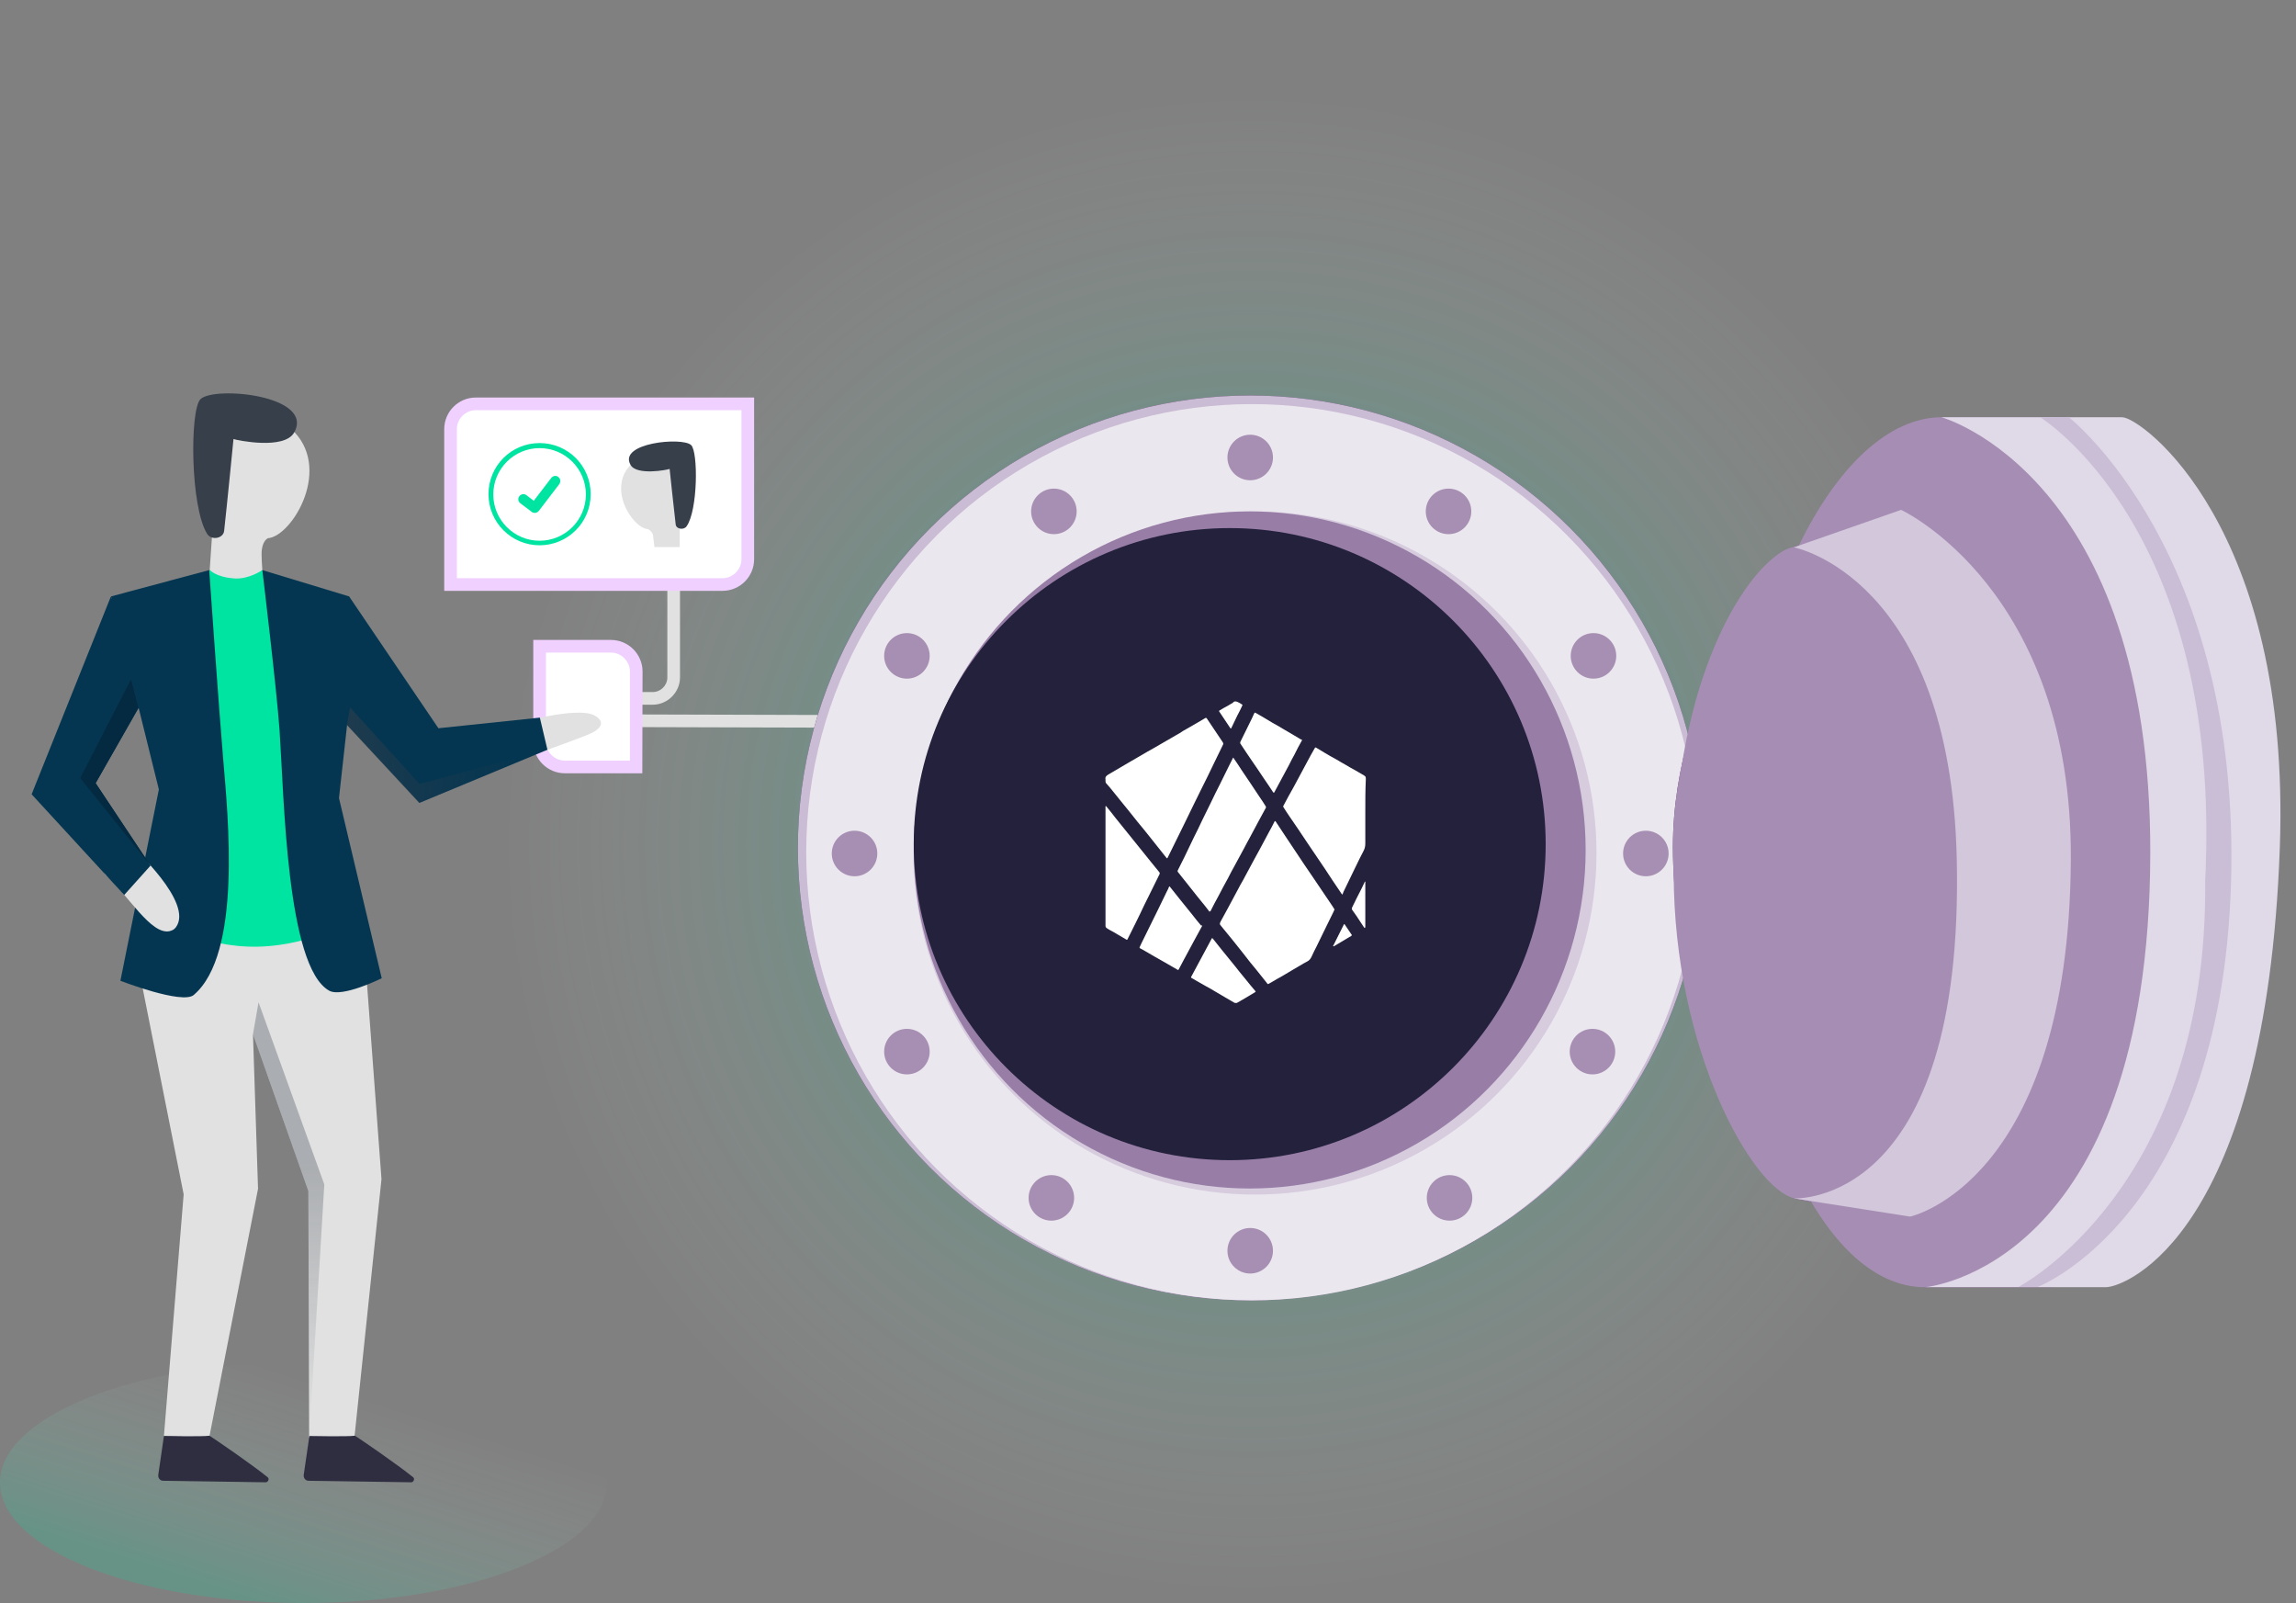 <?xml version="1.0" encoding="utf-8"?>
<!-- Generator: Adobe Illustrator 25.2.3, SVG Export Plug-In . SVG Version: 6.00 Build 0)  -->
<svg version="1.1" id="Layer_1" xmlns="http://www.w3.org/2000/svg" xmlns:xlink="http://www.w3.org/1999/xlink" x="0px" y="0px"
	 viewBox="0 0 907.6 633.5" style="enable-background:new 0 0 907.6 633.5;" xml:space="preserve">
<rect x="0" y="0" width="907.6" height="633.5" fill="#808080" stroke="none"/>
<style type="text/css">
	.st0{display:none;}
	.st1{display:inline;fill:#412753;}
	.st2{opacity:0.15;fill:url(#SVGID_1_);enable-background:new    ;}
	.st3{opacity:0.49;fill:url(#SVGID_2_);enable-background:new    ;}
	.st4{fill:#E1E1E1;}
	.st5{fill:#FFFFFF;}
	.st6{fill:#EFD0FF;}
	.st7{fill:#363F4A;}
	.st8{fill:#00E4A2;}
	.st9{fill:#633778;}
	.st10{fill:#CABCD4;}
	.st11{fill:#EBE7EE;}
	.st12{fill:#D6CCDE;}
	.st13{fill:#987DA7;}
	.st14{fill:#23213B;}
	.st15{fill:#A68DB4;}
	.st16{fill:#E0D9E7;}
	.st17{fill:#D3C7DB;}
	.st18{display:none;fill:#C3B3CE;}
	.st19{display:none;fill:#66377C;}
	.st20{fill:#CABDD6;}
	.st21{opacity:0.5;}
	.st22{fill:#2F2E41;}
	.st23{fill:#053651;}
	.st24{opacity:0.32;fill:url(#SVGID_3_);enable-background:new    ;}
	.st25{opacity:0.5;fill:url(#SVGID_4_);enable-background:new    ;}
	.st26{fill:#042A42;}
</style>
<g id="Layer_6" class="st0">
	<rect x="-56.4" y="-186.7" class="st1" width="1041.9" height="1041.9"/>
</g>
<g id="Layer_7">
	
		<radialGradient id="SVGID_1_" cx="494.913" cy="302.418" r="372.715" gradientTransform="matrix(1 0 0 -1 0 636)" gradientUnits="userSpaceOnUse">
		<stop  offset="0.399" style="stop-color:#00E4A2"/>
		<stop  offset="0.804" style="stop-color:#FFFFFF;stop-opacity:0"/>
	</radialGradient>
	<path class="st2" d="M464.2-2.8C276,23.3,64.6,270.7,94.3,347.6c19.8,51.1,241.1,315.7,375.1,323.8
		c270,16.2,455.1-101.7,425.8-363.5C868.3,66.9,613.9-23.6,464.2-2.8z"/>
	
		<linearGradient id="SVGID_2_" gradientUnits="userSpaceOnUse" x1="158.004" y1="-401.744" x2="46.027" y2="-624.918" gradientTransform="matrix(1 0 0 -0.64 0 280.238)">
		<stop  offset="9.970000e-02" style="stop-color:#FFFFFF;stop-opacity:0"/>
		<stop  offset="0.633" style="stop-color:#00E4A2;stop-opacity:0.39"/>
	</linearGradient>
	<ellipse class="st3" cx="120" cy="585.9" rx="120" ry="47.6"/>
</g>
<g id="Layer_5">
	
		<rect x="287.3" y="240.3" transform="matrix(2.822708e-03 -1 1 2.822708e-03 4.003 573.953)" class="st4" width="5" height="89.4"/>
	<path class="st4" d="M258,278.5h-12.4v-5H258c3.2,0,5.8-2.6,5.8-5.8v-40.9h5v40.9C268.8,273.6,263.9,278.5,258,278.5z"/>
	<g>
		<path class="st5" d="M251.5,303.1h-28.2c-5.5,0-10-4.5-10-10v-37.8h28.2c5.5,0,10,4.5,10,10V303.1z"/>
		<path class="st6" d="M253.9,305.6h-30.6c-6.9,0-12.5-5.6-12.5-12.5v-40.2h30.7c6.9,0,12.5,5.6,12.5,12.5L253.9,305.6L253.9,305.6z
			 M215.8,257.9v35.2c0,4.1,3.4,7.5,7.5,7.5H249v-35.2c0-4.1-3.4-7.5-7.5-7.5H215.8z"/>
	</g>
	<g>
		<path class="st5" d="M285.6,231H178.1v-61.4c0-5.5,4.5-10,10-10h107.5V221C295.6,226.6,291.1,231,285.6,231z"/>
		<path class="st6" d="M285.6,233.5h-110v-63.9c0-6.9,5.6-12.5,12.5-12.5h110V221C298.1,227.9,292.5,233.5,285.6,233.5z
			 M180.6,228.5h105c4.1,0,7.5-3.4,7.5-7.5v-58.9h-105c-4.1,0-7.5,3.4-7.5,7.5V228.5z"/>
	</g>
	<path class="st4" d="M258.7,216.2l-0.6-4.9c-0.3-0.9-1-1.7-2-2.2c-6.2-0.4-16.8-17-5.8-26.3c11.8-7.7,18.4,3.6,18.4,3.6v29.8H258.7
		z"/>
	<path class="st7" d="M273.2,175.9c-3.4-3.3-29.1-0.9-23.9,7.9c2.5,4.2,14.6,1.9,15.4,1.5c0,0,1.7,16.1,2.4,22
		c0.2,1.8,3.2,2.3,4.3,0.7C275.9,201.7,276,178.5,273.2,175.9z"/>
	<path class="st8" d="M213.3,215.5c-11.1,0-20.2-9-20.2-20.2s9-20.2,20.2-20.2s20.2,9,20.2,20.2l0,0
		C233.5,206.5,224.4,215.5,213.3,215.5z M213.3,177.1c-10.1,0-18.3,8.2-18.3,18.3s8.2,18.3,18.3,18.3c10.1,0,18.3-8.2,18.3-18.3l0,0
		C231.6,185.3,223.4,177.1,213.3,177.1z"/>
	<path id="f1f767dc-4b88-4f47-9e03-7555881e6705" class="st8" d="M211.4,202.7c-0.4,0-0.9-0.1-1.2-0.4l0,0l-4.5-3.4
		c-0.9-0.7-1.1-1.9-0.4-2.8c0.7-0.9,1.9-1.1,2.8-0.4l2.9,2.2l6.9-9c0.7-0.9,1.9-1.1,2.8-0.4l0,0l0,0l0,0.1l0-0.1
		c0.9,0.7,1,1.9,0.4,2.8l-8.1,10.6C212.6,202.4,212,202.7,211.4,202.7L211.4,202.7z"/>
</g>
<g id="vault">
	<g>
		<g>
			<circle class="st9" cx="494.2" cy="335.1" r="178.8"/>
		</g>
	</g>
	<g>
		<g>
			<circle class="st10" cx="494.2" cy="335.1" r="178.8"/>
		</g>
		<ellipse class="st11" cx="494.9" cy="336.8" rx="176.2" ry="177.1"/>
		<circle class="st12" cx="496.1" cy="337.1" r="135"/>
		<ellipse class="st13" cx="494" cy="335.9" rx="132.8" ry="133.8"/>
	</g>
	<circle class="st14" cx="486.1" cy="333.6" r="124.9"/>
	<g>
		<g>
			<path class="st9" d="M836.7,167.3l-19.1-2.4h-11.1h-39c0,0-27.2,10.9-50.8,48.2l-12.6,5.2c0,0-42.8,52.5-42.8,116.4
				c0,77.1,47.8,138.9,47.8,138.9l9.4,1.9c20.6,26.4,42.6,33.2,42.6,33.2h42.4h8l18.2-4.8c0,0,60.6-62.9,65.8-168
				C900.9,220.6,836.7,167.3,836.7,167.3z"/>
		</g>
	</g>
	<g>
		<path class="st15" d="M836.5,167.6l-18.9-2.7h-11.1h-39c0,0-27.2,10.9-50.8,48.2l-12.6,5.2c0,0-42.8,52.5-42.8,116.4
			c0,77.1,47.8,138.9,47.8,138.9l9.4,1.9c20.6,26.4,42.6,33.2,42.6,33.2h42.4h8l16.9-4.9c0,0,61.9-62.8,67-167.9
			C900.9,220.7,836.5,167.6,836.5,167.6z"/>
		<path class="st15" d="M773.5,341.2c0,70.4-35.2,139.2-64.4,132.3c-16.4-3.9-47.5-58.5-47.5-128.6s24.4-115.1,42.5-126.7
			C729.5,202.1,773.5,271.1,773.5,341.2z"/>
		<path class="st15" d="M836.7,337.6c0,94.9-34.1,171.1-75.8,171.1s-75-76.2-75-171.1s39.9-172.7,81.6-172.7
			S836.7,242.7,836.7,337.6z"/>
		<path class="st16" d="M838.9,164.9h-71.4c0,0,82.8,22.9,82.5,172.4c-0.4,164-89,171.4-89,171.4l71.4,0c8,0,63.3-21.6,68.8-173.5
			C905.8,208.4,846.5,164.9,838.9,164.9z"/>
		<path class="st17" d="M751.5,201.5l-42.4,14.8c0,0,61.9,11.8,64.4,123.1c3.1,138.1-64.4,134.2-64.4,134.2l46,7.2
			c0,0,62.7-13.6,63.5-141C819.2,232.8,751.5,201.5,751.5,201.5z"/>
		<path class="st18" d="M713.7,267.6c0,0,28.5,29.8,28.5,82.9c0,48.1-31.3,80.3-31.3,80.3s-21-45.3-18.4-90.4
			C694.8,300,713.7,267.6,713.7,267.6z"/>
		<path class="st19" d="M692.5,340.4c2.3-40.4,21.2-72.8,21.2-72.8l-1.7-2.2c-1.7-2.2-5.1-1.9-6.3,0.6
			c-5.1,10.2-15.7,35.4-17.5,73.3c-2.2,45.2,22.7,91.5,22.7,91.5S690,385.6,692.5,340.4z"/>
		<path class="st20" d="M806.5,164.9c0,0,72.3,44.4,65.2,183.3c1.3,121.4-73.8,160.4-73.8,160.4h7.6c0,0,72.4-28,76.4-159.4
			c4-131.2-64.2-184.4-64.2-184.4L806.5,164.9L806.5,164.9z"/>
	</g>
	<g class="st21">
		<g>
			<circle class="st9" cx="494.2" cy="180.8" r="9"/>
			<circle class="st9" cx="416.6" cy="202.1" r="9"/>
			<circle class="st9" cx="358.5" cy="259.2" r="9"/>
			<circle class="st9" cx="337.8" cy="337.3" r="9"/>
			<circle class="st9" cx="358.5" cy="415.6" r="9"/>
			<circle class="st9" cx="415.6" cy="473.4" r="9"/>
			<circle class="st9" cx="494.2" cy="494.3" r="9"/>
			<circle class="st9" cx="573" cy="473.4" r="9"/>
			<circle class="st9" cx="629.5" cy="415.6" r="9"/>
			<circle class="st9" cx="650.6" cy="337.3" r="9"/>
			<circle class="st9" cx="629.9" cy="259.2" r="9"/>
			<circle class="st9" cx="572.6" cy="202.1" r="9"/>
		</g>
	</g>
</g>
<g id="files">
	<polygon class="st4" points="100,408.7 121.9,470.7 122.2,568.1 140.1,568.1 150.8,466 143.3,364.9 52.9,373 72.6,472 64.8,567.5 
		82.7,568.1 102,469.8 	"/>
	<path class="st22" d="M64.8,567.5l-2.2,15.1c-0.3,1.4,0.6,2.6,1.9,2.6l40.5,0.6c1,0,1.6-1.4,0.8-2c-6.3-5.1-20.9-15.1-23-16.4
		C79.8,567.8,64.8,567.5,64.8,567.5z"/>
	<path class="st22" d="M122.3,567.5l-2.2,15.1c-0.3,1.4,0.6,2.6,1.9,2.6l40.5,0.6c1,0,1.6-1.4,0.8-2c-6.3-5.1-20.9-15.1-23-16.4
		C137.3,567.8,122.3,567.5,122.3,567.5z"/>
	<path class="st4" d="M235.1,282.8c1.6,0.9,4.8,3.3-0.3,6.4c-2.7,1.6-13.4,5.2-25,9.6c-4,1.5-6.4-12.7-6.4-12.7
		S228.3,278.9,235.1,282.8z"/>
	<path class="st8" d="M82.7,225.3L65.4,364.8c0,0,17.4,11.1,40.8,9.1c22.5-1.9,35.7-12.5,35.7-12.5l-38.2-136.1L82.7,225.3
		L82.7,225.3z"/>
	<path class="st4" d="M103.7,225.3c0,0-0.5-6.3-0.2-8.1c0.2-1.6,0.9-3.7,2.4-4.5c9.6-0.7,26.1-28.1,9-43.4
		c-18.4-12.7-28.6,5.9-28.6,5.9l-3.4,50c0,0,2.3,2.9,9.8,3.4C98.4,229,103.7,225.3,103.7,225.3z"/>
	<path class="st7" d="M79.2,157.8c5.3-5.4,45.2-1.6,37.1,13.1c-3.9,7-22.6,3.1-24,2.6c0,0-2.6,26.5-3.7,36.3c-0.3,3-5,3.9-6.7,1.2
		C75.2,200.4,75,162.2,79.2,157.8z"/>
	<path class="st23" d="M103.7,225.3c0,0,5.7,47.4,6.8,63.2c1.8,26.1,2.7,93.5,19.6,103c5.1,2.9,20.8-4.9,20.8-4.9l-16.9-71.2
		l3.2-28.9l28.6,30.8l50.6-21l-3-12.7l-40.1,4.2l-35.3-52.1L103.7,225.3z"/>
	<path class="st23" d="M82.7,225.3c0,0,3.9,55.8,5.5,74.4c2,23.5,7.4,77.3-11.6,93.5c-4.5,3.9-29-5.6-29-5.6l15.2-75.6l-18.9-76.3
		L82.7,225.3z"/>
	<path class="st4" d="M69.5,366.5c-0.7,0.9-1.4,1.2-2.5,1.5c-7.3,1.5-16.1-13.9-25.3-22.3c-3.2-2.9,10.5-11.1,10.5-11.1
		S76.8,356.8,69.5,366.5z"/>
	<polygon class="st23" points="12.5,313.9 43.8,235.8 61.1,268.7 37.8,309.5 59.5,342.1 49.1,353.7 	"/>
	
		<linearGradient id="SVGID_3_" gradientUnits="userSpaceOnUse" x1="116.396" y1="71.426" x2="114.414" y2="182.322" gradientTransform="matrix(1 0 0 -1 0 636)">
		<stop  offset="0" style="stop-color:#363F4A;stop-opacity:0"/>
		<stop  offset="0.942" style="stop-color:#363F4A"/>
	</linearGradient>
	<polygon class="st24" points="102.2,396.1 128.2,468.1 122.2,568.1 121.9,470.7 100,408.7 	"/>
	
		<linearGradient id="SVGID_4_" gradientUnits="userSpaceOnUse" x1="-5.033" y1="332.998" x2="67.195" y2="339.265" gradientTransform="matrix(-1 0 0 -1 199.587 636)">
		<stop  offset="0" style="stop-color:#363F4A;stop-opacity:0"/>
		<stop  offset="0.942" style="stop-color:#363F4A"/>
	</linearGradient>
	<polygon class="st25" points="137.1,286.5 165.6,317.3 216.2,296.4 165.8,309.8 138.4,279.6 	"/>
	<polygon class="st26" points="51.8,268.4 31.7,307.5 59.5,342.1 37.8,309.5 54.7,279.8 	"/>
</g>
<g id="Layer_4">
	<g>
		<path class="st5" d="M527.5,359.5c-0.1,0.3-0.3,0.6-0.4,0.9c-0.9,1.8-1.8,3.6-2.7,5.5c-1.3,2.7-2.7,5.5-4,8.2
			c-0.7,1.4-1.4,2.7-2,4.1c-0.4,0.8-0.9,1.4-1.7,1.8c-1,0.5-2,1.1-3,1.7c-1.5,0.9-3,1.7-4.4,2.6c-1.5,0.9-3,1.8-4.5,2.6
			c-1,0.6-2.1,1.2-3.1,1.8c-0.5,0.3-0.6,0.3-0.9-0.2c-1.3-1.6-2.6-3.3-3.9-4.9c-1.9-2.3-3.8-4.6-5.6-7c-1.3-1.6-2.6-3.3-3.9-4.9
			c-1.5-1.8-3-3.7-4.5-5.5c-0.1-0.1-0.2-0.3-0.3-0.4c-0.6-0.5-0.4-1-0.1-1.6c1-1.8,2-3.7,3-5.5c1.2-2.3,2.5-4.6,3.7-6.9
			c0.7-1.3,1.4-2.7,2.2-4c1.4-2.7,2.9-5.3,4.3-8c0.8-1.4,1.5-2.8,2.3-4.2c1.3-2.4,2.5-4.7,3.8-7.1c0.7-1.3,1.4-2.5,2-3.8
			c0.2-0.3,0.2-0.3,0.5,0c1.3,2,2.6,3.9,3.9,5.9c1.4,2.1,2.8,4.2,4.2,6.3c2,3.1,4.1,6.1,6.2,9.2c2.5,3.7,5,7.4,7.5,11.1
			c0.4,0.6,0.9,1.3,1.3,2C527.5,359.3,527.6,359.4,527.5,359.5z"/>
		<path class="st5" d="M437,308c-0.2-0.9,0.3-1.4,1.1-1.9c2.1-1.2,4.2-2.5,6.3-3.7c1.8-1.1,3.7-2.1,5.5-3.2c1.2-0.7,2.4-1.4,3.6-2.1
			c1-0.6,2.1-1.2,3.2-1.8c1.4-0.8,2.9-1.7,4.3-2.5c1.2-0.7,2.5-1.4,3.8-2.2c1-0.5,1.9-1.1,2.8-1.7c0.9-0.5,1.9-1.1,2.8-1.6
			c1.7-1,3.3-1.9,5-2.9c0.3-0.2,0.6-0.4,1-0.6c0.3-0.2,0.5-0.1,0.7,0.2c2.1,3.1,4.2,6.3,6.3,9.4c0.2,0.3,0.2,0.5,0.1,0.8
			c-1.2,2.5-2.4,4.9-3.6,7.4c-1.6,3.4-3.3,6.8-5,10.2c-1.1,2.2-2.1,4.3-3.2,6.5c-1.2,2.5-2.4,5-3.6,7.4c-1.1,2.2-2.2,4.5-3.3,6.7
			c-1.1,2.2-2.1,4.3-3.2,6.5c-0.2,0.4-0.3,0.4-0.6,0c-2.2-2.8-4.4-5.5-6.6-8.3c-1.6-2-3.2-4-4.8-5.9c-2.2-2.8-4.4-5.5-6.6-8.2
			c-1.4-1.7-2.8-3.5-4.2-5.2c-0.5-0.5-0.9-1.1-1.4-1.6C436.9,309.3,437,308.7,437,308z"/>
		<path class="st5" d="M539.7,321c0,4.1,0,8.2,0,12.3c0,1.1-0.2,2.1-0.7,3c-1.1,2.1-2.1,4.1-3.1,6.2c-1.6,3.3-3.2,6.6-4.8,9.9
			c-0.1,0.2-0.2,0.5-0.3,0.8c0,0.1-0.1,0.3-0.2,0.3c-0.1,0-0.2-0.1-0.2-0.2c-0.2-0.2-0.3-0.4-0.5-0.7c-2.1-3.1-4.2-6.2-6.2-9.3
			c-2.2-3.3-4.5-6.6-6.7-9.9c-2.4-3.6-4.8-7.2-7.3-10.8c-0.8-1.1-1.5-2.3-2.3-3.5c-0.2-0.3-0.2-0.5,0-0.8c1.3-2.4,2.6-4.9,4-7.3
			c1.7-3.2,3.4-6.3,5.1-9.5c1-1.9,2.1-3.9,3.2-5.8c0.2-0.3,0.3-0.4,0.6-0.2c1.2,0.7,2.4,1.4,3.5,2.1c1.5,0.9,2.9,1.7,4.4,2.5
			c1.2,0.7,2.5,1.5,3.8,2.2c1.2,0.7,2.3,1.4,3.5,2c1,0.6,2.1,1.2,3.1,1.8c0.3,0.1,0.5,0.3,0.8,0.5c0.4,0.2,0.5,0.6,0.5,1
			c0,0.2,0,0.4,0,0.6C539.7,312.4,539.7,316.7,539.7,321z"/>
		<path class="st5" d="M478.1,360.3c-0.1-0.1-0.2-0.2-0.3-0.4c-0.6-0.8-1.2-1.5-1.8-2.3c-1.8-2.2-3.6-4.4-5.3-6.6
			c-1.3-1.6-2.6-3.3-3.9-4.9c-0.4-0.5-0.7-0.9-1.1-1.4c-0.2-0.2-0.3-0.5-0.1-0.8c0.9-1.8,1.8-3.6,2.7-5.4c1.2-2.5,2.4-5,3.6-7.5
			c1.2-2.4,2.4-4.8,3.5-7.2c1-2.1,2.1-4.3,3.2-6.5c1.2-2.5,2.4-5,3.7-7.5c1.1-2.3,2.3-4.6,3.4-6.9c0.5-1,1-2,1.5-3
			c0,0,0.1-0.1,0.1-0.2c0.2-0.4,0.2-0.4,0.4,0c1.1,1.6,2.2,3.2,3.2,4.8c2.3,3.4,4.6,6.8,6.9,10.3c0.9,1.3,1.7,2.5,2.5,3.8
			c0.2,0.3,0.2,0.5,0,0.8c-0.8,1.5-1.6,2.9-2.4,4.4c-1.3,2.4-2.5,4.7-3.8,7.1c-0.8,1.4-1.5,2.8-2.2,4.1c-1.3,2.4-2.6,4.8-3.9,7.2
			c-0.9,1.6-1.8,3.3-2.6,4.9c-1.3,2.4-2.6,4.7-3.8,7.1c-1,1.8-1.9,3.5-2.8,5.3c-0.1,0.2-0.2,0.4-0.3,0.6
			C478.3,360.1,478.2,360.2,478.1,360.3z"/>
		<path class="st5" d="M437,342.5c0-7.8,0-15.6,0-23.4c0-0.2-0.1-0.5,0.1-0.5c0.2-0.1,0.3,0.2,0.4,0.3c1.2,1.5,2.4,2.9,3.5,4.4
			c1.5,1.9,3.1,3.8,4.6,5.7c1.8,2.2,3.6,4.5,5.4,6.7c1.2,1.5,2.5,3.1,3.7,4.6c1.2,1.4,2.3,2.9,3.5,4.3c0.3,0.3,0.3,0.6,0.1,1
			c-1.4,2.8-2.7,5.5-4.1,8.3c-1.2,2.4-2.4,4.8-3.5,7.2c-1.2,2.4-2.3,4.8-3.5,7.1c-0.5,1-1,2-1.5,3c-0.1,0.2-0.2,0.3-0.5,0.1
			c-1.1-0.7-2.3-1.3-3.4-2c-1-0.6-2-1.2-3-1.7c-0.5-0.3-0.9-0.5-1.3-0.8c-0.3-0.2-0.5-0.5-0.5-0.9c0-0.2,0-0.3,0-0.5
			C437,357.8,437,350.1,437,342.5z"/>
		<path class="st5" d="M475.2,365.9c0,0.1-0.1,0.2-0.2,0.4c-1,1.8-2,3.7-3,5.5c-1.4,2.6-2.8,5.2-4.2,7.8c-0.6,1.1-1.2,2.2-1.8,3.4
			c-0.2,0.4-0.3,0.4-0.6,0.2c-1.3-0.7-2.5-1.5-3.8-2.2c-0.7-0.4-1.4-0.8-2.1-1.2c-1-0.6-2-1.1-3-1.7c-1.7-1-3.3-1.9-5-2.9
			c-0.2-0.1-0.5-0.3-0.8-0.4c-0.2-0.1-0.3-0.3-0.2-0.5c0.3-0.6,0.5-1.1,0.8-1.7c1-2,1.9-3.9,2.9-5.9c1.2-2.5,2.5-5,3.7-7.5
			c1.1-2.3,2.3-4.7,3.4-7c0.3-0.6,0.6-1.1,0.8-1.7c0.1-0.3,0.3-0.2,0.4,0c1.3,1.6,2.6,3.3,3.9,4.9c1.7,2.1,3.3,4.1,5,6.2
			c1.1,1.4,2.2,2.8,3.4,4.2C475.1,365.6,475.1,365.7,475.2,365.9z"/>
		<path class="st5" d="M514.7,292.5c0,0,0,0.1-0.1,0.2c-1,1.8-2,3.6-2.9,5.5c-0.8,1.4-1.5,2.8-2.2,4.2c-1.4,2.7-2.9,5.3-4.3,8
			c-0.5,0.9-0.9,1.7-1.4,2.6c-0.2,0.4-0.3,0.4-0.6,0c-1.2-1.9-2.5-3.7-3.7-5.5c-1.5-2.2-2.9-4.4-4.4-6.5c-1.6-2.3-3.1-4.6-4.7-7
			c-0.2-0.3-0.2-0.5-0.1-0.8c1.1-2.2,2.2-4.4,3.3-6.7c0.8-1.5,1.5-3.1,2.2-4.6c0.1-0.3,0.3-0.3,0.5-0.2c2.3,1.3,4.5,2.6,6.8,4
			c1.3,0.7,2.5,1.4,3.8,2.2c2.3,1.3,4.6,2.7,6.8,4c0.2,0.1,0.5,0.3,0.7,0.4C514.6,292.3,514.7,292.3,514.7,292.5z"/>
		<path class="st5" d="M488.4,396.4c-0.2,0-0.4-0.1-0.6-0.2c-1.2-0.7-2.4-1.4-3.6-2.1c-1.3-0.8-2.6-1.5-3.9-2.3
			c-1.2-0.7-2.3-1.4-3.5-2c-1.2-0.7-2.4-1.4-3.7-2.1c-0.6-0.4-1.2-0.7-1.9-1.1c-0.5-0.3-0.5-0.3-0.2-0.8c1.2-2.3,2.5-4.6,3.7-6.9
			c0.9-1.7,1.9-3.5,2.8-5.2c0.5-1,1-1.9,1.5-2.8c0.1-0.2,0.2-0.2,0.4,0c1.2,1.5,2.3,2.9,3.5,4.4c1.6,2,3.2,3.9,4.8,5.9
			c1.5,1.9,3,3.8,4.6,5.7c1.2,1.5,2.5,3.1,3.8,4.6c0.3,0.4,0.4,0.4-0.1,0.7c-1,0.6-2,1.2-3,1.8c-1,0.6-1.9,1.1-2.9,1.7
			c-0.5,0.2-0.9,0.6-1.4,0.7C488.5,396.3,488.4,396.3,488.4,396.4z"/>
		<path class="st5" d="M539.7,357.3c0,2.8,0,5.6,0,8.5c0,0.2,0,0.4,0,0.6c0,0.1-0.1,0.2-0.2,0.3s-0.2-0.1-0.3-0.2
			c-0.4-0.6-0.8-1.2-1.2-1.8c-1.1-1.7-2.2-3.4-3.4-5c-0.3-0.4-0.3-0.7-0.1-1.1c1.2-2.5,2.4-4.9,3.7-7.4c0.4-0.8,0.8-1.7,1.2-2.5
			c0-0.1,0.1-0.3,0.2-0.3c0.2,0,0.1,0.2,0.1,0.4c0,2.7,0,5.4,0,8.2C539.7,357,539.7,357.1,539.7,357.3z"/>
		<path class="st5" d="M488.4,277.2c0.5,0,0.9,0.3,1.4,0.5c0.3,0.2,0.6,0.4,1,0.6c0.4,0.2,0.4,0.3,0.2,0.7c-0.6,1.3-1.2,2.5-1.9,3.8
			c-0.8,1.6-1.5,3.2-2.3,4.8c0,0.1-0.1,0.2-0.2,0.3c-0.2,0-0.2-0.1-0.3-0.2c-1.4-2.1-2.8-4.2-4.2-6.3c-0.3-0.4-0.3-0.5,0.1-0.7
			c1-0.6,2-1.2,3-1.7c0.7-0.4,1.5-0.9,2.2-1.3C487.6,277.3,488,277.2,488.4,277.2z"/>
		<path class="st5" d="M534.4,369.5c0,0.2-0.2,0.3-0.3,0.4c-1.7,1-3.5,2.1-5.2,3.1c-0.5,0.3-1,0.6-1.5,0.9c-0.1,0-0.2,0.2-0.4,0
			c-0.1-0.1,0-0.2,0.1-0.3c0.9-1.8,1.8-3.6,2.7-5.4c0.5-0.9,0.9-1.9,1.4-2.8c0.2-0.3,0.2-0.3,0.4,0c0.9,1.3,1.8,2.7,2.7,4
			C534.3,369.4,534.3,369.5,534.4,369.5z"/>
	</g>
</g>
</svg>
